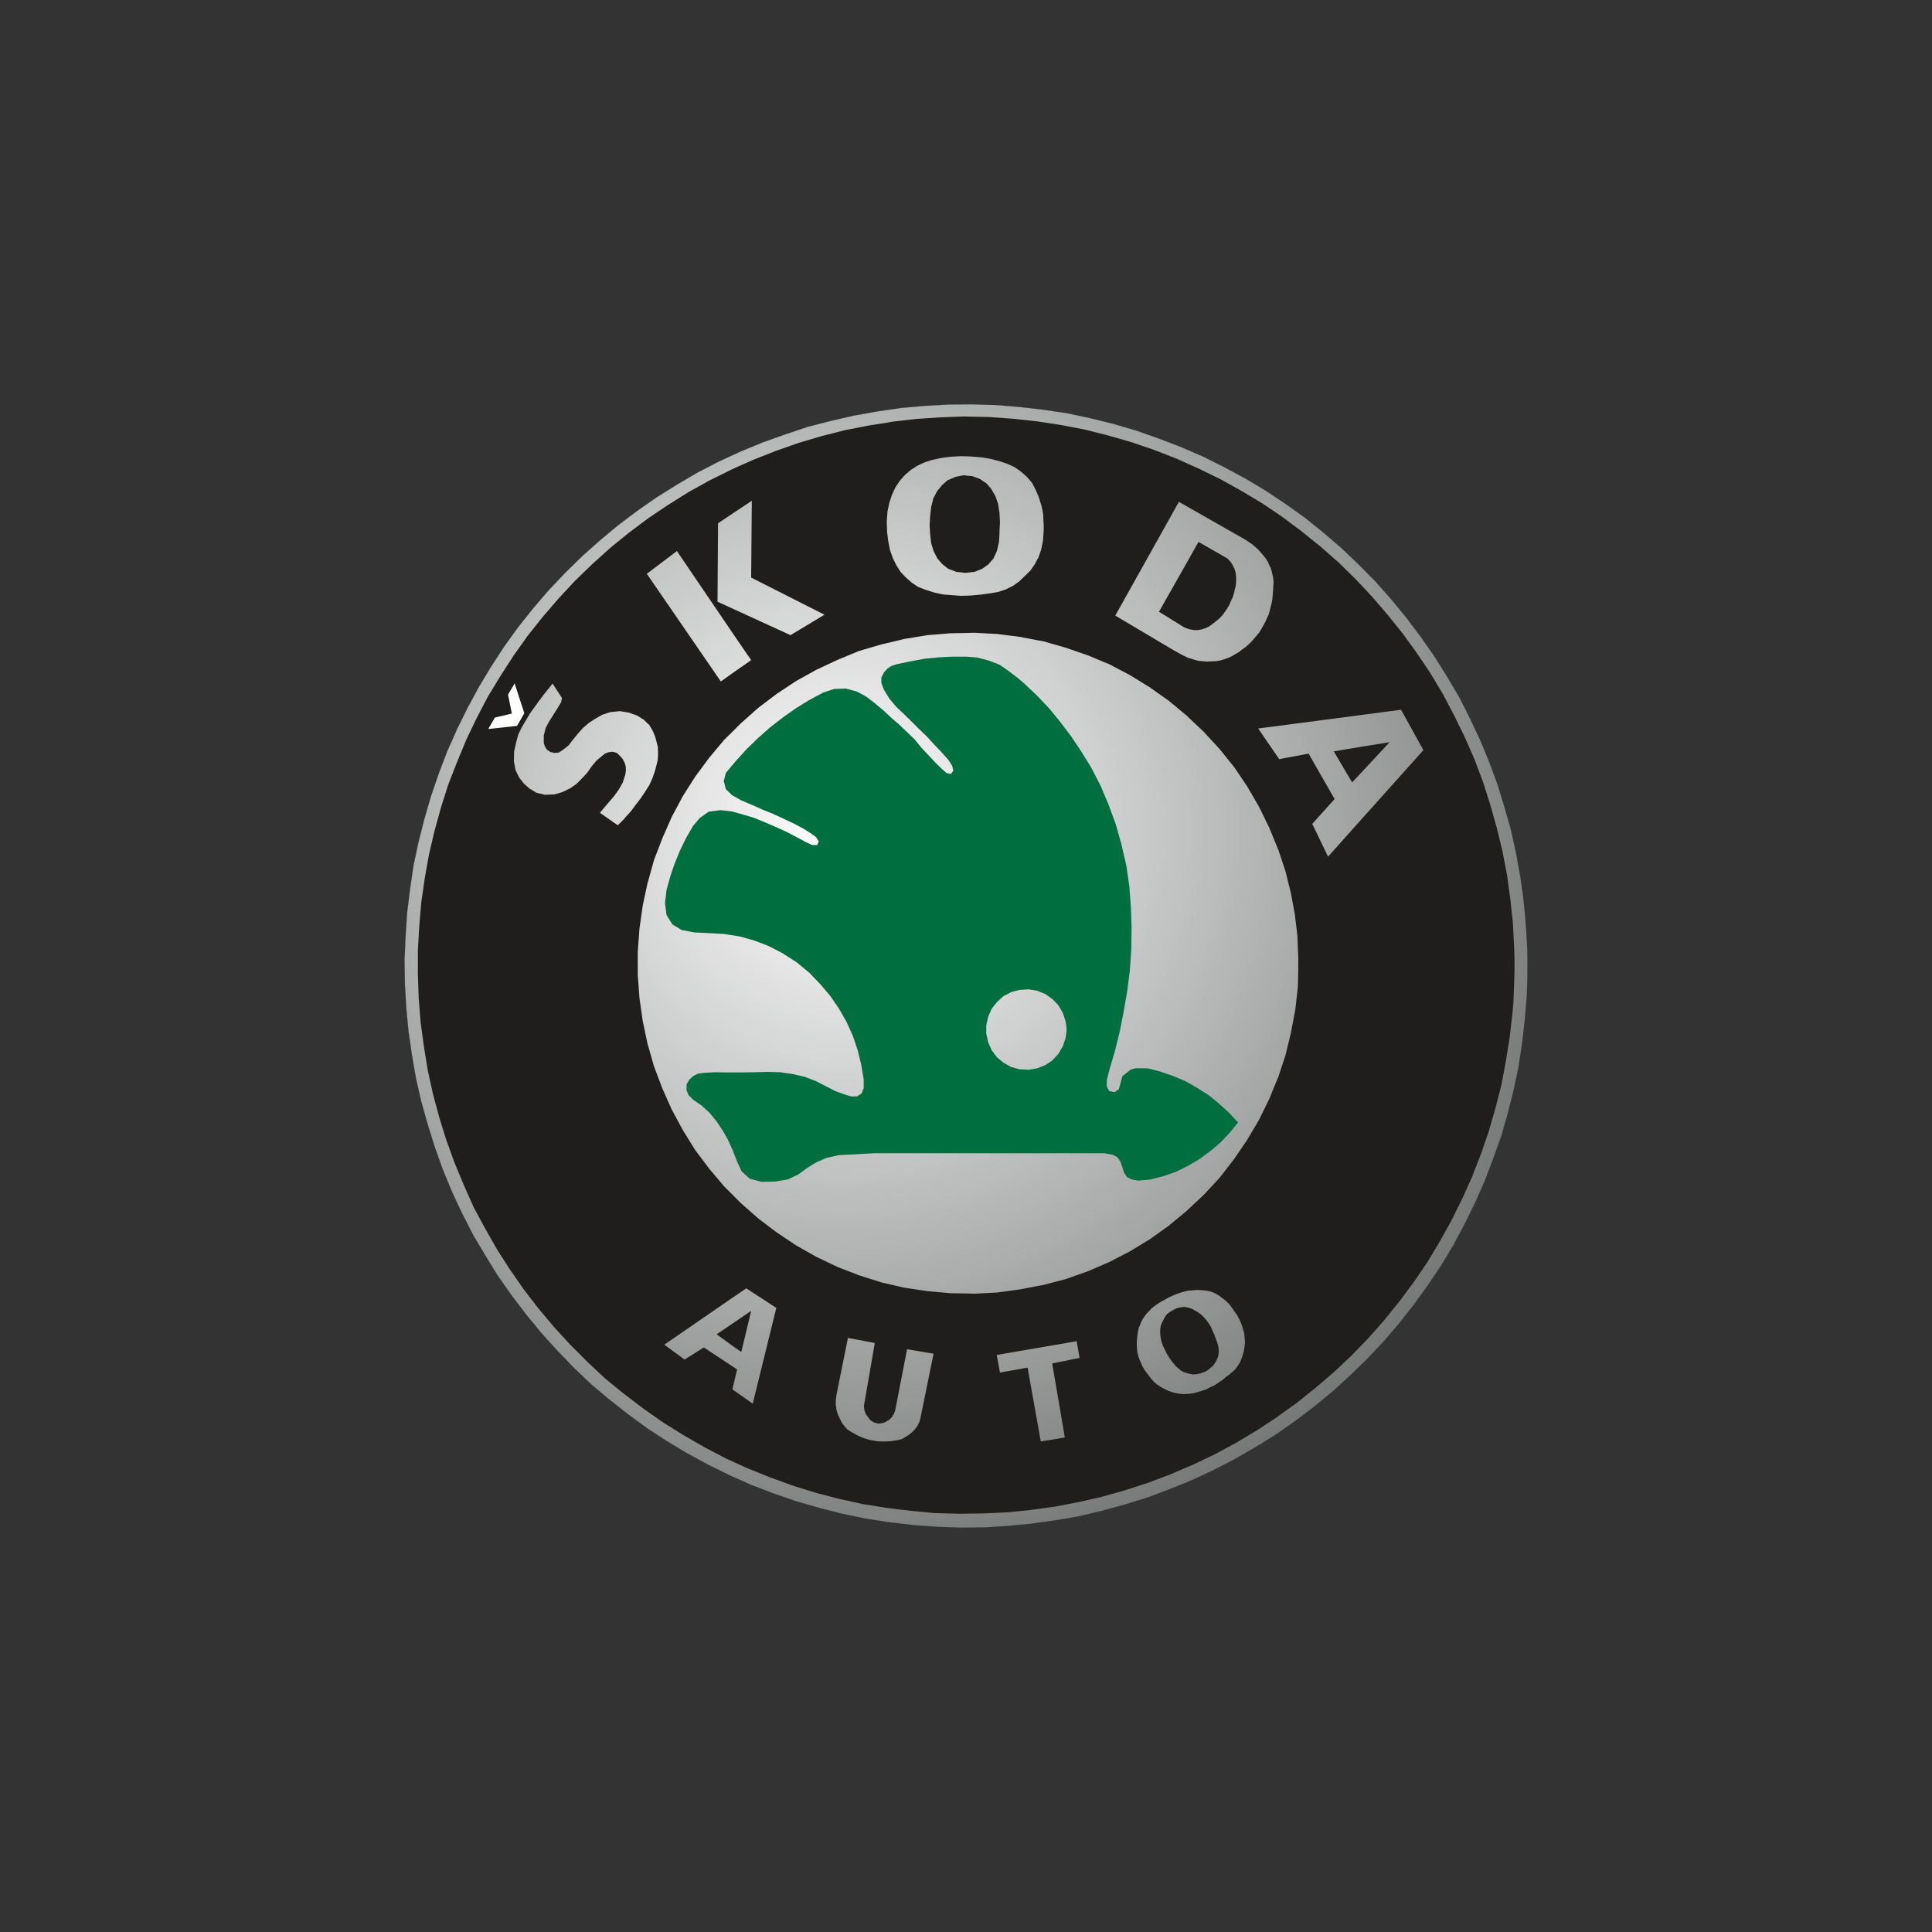 <?xml version="1.0" encoding="utf-8"?>
<!-- Generator: Adobe Illustrator 16.2.0, SVG Export Plug-In . SVG Version: 6.00 Build 0)  -->
<!DOCTYPE svg PUBLIC "-//W3C//DTD SVG 1.1//EN" "http://www.w3.org/Graphics/SVG/1.1/DTD/svg11.dtd">
<svg version="1.1" id="Layer_1" xmlns="http://www.w3.org/2000/svg" xmlns:xlink="http://www.w3.org/1999/xlink" x="0px" y="0px"
	 width="160px" height="160px" viewBox="0 0 160 160" enable-background="new 0 0 160 160" xml:space="preserve">
<rect x="0" y="0" width="160" height="160" fill="#333333" stroke="none"/>
<g>
	<radialGradient id="SVGID_1_" cx="69.77" cy="68.836" r="62.584" gradientUnits="userSpaceOnUse">
		<stop  offset="0" style="stop-color:#FFFFFF"/>
		<stop  offset="1" style="stop-color:#757777"/>
	</radialGradient>
	
		<polygon fill-rule="evenodd" clip-rule="evenodd" fill="url(#SVGID_1_)" stroke="#201E1C" stroke-width="0.01" stroke-miterlimit="2.613" points="
		126.5,79.993 126.5,80.51 126.483,81.485 126.442,82.479 126.283,84.431 126.055,86.412 125.765,88.34 125.348,90.305 
		124.878,92.188 124.331,94.083 123.669,95.95 122.967,97.788 122.162,99.614 121.3,101.366 120.369,103.118 119.348,104.81 
		118.257,106.436 117.093,108.045 115.872,109.597 114.581,111.104 113.229,112.538 111.823,113.902 110.357,115.242 
		108.838,116.492 107.27,117.681 105.647,118.816 103.969,119.85 102.258,120.842 100.505,121.745 98.725,122.578 96.886,123.325 
		95.048,124.016 93.152,124.604 91.258,125.118 89.317,125.584 87.381,125.911 85.429,126.185 83.46,126.373 81.507,126.499 
		79.526,126.516 77.545,126.442 75.588,126.299 73.624,126.07 71.684,125.768 69.731,125.363 67.836,124.878 65.94,124.334 
		64.062,123.685 62.219,122.982 60.426,122.178 58.646,121.304 56.909,120.355 55.198,119.335 53.576,118.272 51.983,117.104 
		50.419,115.871 48.907,114.597 47.486,113.24 46.109,111.807 44.786,110.34 43.54,108.82 42.348,107.252 41.212,105.631 
		40.178,103.952 39.174,102.257 38.267,100.488 37.434,98.707 36.674,96.869 36.012,95.015 35.424,93.136 34.893,91.253 
		34.448,89.313 34.117,87.393 33.831,85.436 33.643,83.455 33.529,81.485 33.5,79.505 33.586,77.536 33.716,75.583 33.961,73.601 
		34.248,71.646 34.664,69.708 35.15,67.798 35.698,65.917 36.343,64.034 37.045,62.196 37.85,60.387 38.729,58.605 39.66,56.882 
		40.681,55.188 41.759,53.536 42.907,51.941 44.141,50.392 45.436,48.882 46.783,47.46 48.205,46.065 49.671,44.761 51.191,43.496 
		52.755,42.317 54.381,41.183 56.06,40.135 57.767,39.13 59.52,38.225 61.3,37.406 63.139,36.645 64.993,35.984 66.872,35.352 
		68.771,34.863 70.708,34.418 72.647,34.073 74.6,33.785 76.569,33.613 78.55,33.499 80.519,33.484 82.483,33.542 84.436,33.701 
		86.405,33.93 88.357,34.216 90.298,34.633 92.222,35.106 94.088,35.653 95.967,36.315 97.805,37.018 99.631,37.809 101.384,38.685 
		103.119,39.618 104.827,40.637 106.465,41.729 108.074,42.877 109.609,44.113 111.117,45.406 112.526,46.756 113.919,48.163 
		115.227,49.644 116.488,51.18 117.665,52.746 118.801,54.367 119.851,56.051 120.854,57.743 121.745,59.51 122.579,61.276 
		123.339,63.117 124.017,64.953 124.601,66.851 125.136,68.746 125.564,70.686 125.912,72.624 126.124,74.089 126.283,75.583 
		126.397,77.02 126.483,78.512 126.5,79.505 	"/>
	<path fill-rule="evenodd" clip-rule="evenodd" fill="#201E1C" d="M53.662,86.558l-0.029-0.074l-0.4-1.896l-0.273-1.909
		l-0.143-1.938v-1.926l0.143-1.924l0.273-1.924l0.4-1.869l0.029-0.071l0.502-1.81l0.69-1.795l0.776-1.767l0.919-1.724l1.034-1.624
		l1.135-1.536l1.25-1.495l0.801-0.788l0.576-0.576l1.45-1.292l1.536-1.162l1.609-1.064l1.679-0.934l1.752-0.818l1.781-0.733
		l1.854-0.546l0.257-0.057l1.622-0.388l1.924-0.317l1.912-0.157l1.45-0.028l0.49-0.015l1.908,0.101l1.924,0.245l1.479,0.288
		l0.421,0.069l1.851,0.533l1.838,0.631l1.765,0.733l1.724,0.904l1.654,1.02l1.564,1.106l1.491,1.236l0.232,0.229l1.177,1.106
		l1.307,1.422l1.205,1.493l1.078,1.595l0.977,1.681l0.846,1.724l0.735,1.796l0.028,0.057l0.588,1.767l0.445,1.781l0.331,1.781
		l0.217,1.795l0.069,1.823v0.46v0.488l-0.029,1.45l-0.216,1.911l-0.359,1.896l-0.458,1.883l-0.588,1.781l-0.028,0.058l-0.735,1.793
		l-0.846,1.724l-0.977,1.65l-1.09,1.597l-1.193,1.54l-1.307,1.405l-1.177,1.103l-0.232,0.221l-1.491,1.233l-1.564,1.119
		l-1.654,1.005l-1.724,0.891l-1.765,0.76l-1.838,0.649l-1.851,0.486l-0.421,0.073l-1.479,0.286l-1.924,0.262l-1.908,0.098
		l-0.49-0.017l-1.45-0.024l-1.912-0.171l-1.924-0.286l-1.622-0.376l-0.257-0.058l-1.854-0.588l-1.781-0.69l-1.752-0.837
		l-1.679-0.948l-1.609-1.074l-1.536-1.164l-1.45-1.278L60.77,99.05l-0.801-0.8l-1.25-1.479l-1.152-1.539l-1.017-1.639l-0.919-1.707
		l-0.776-1.74l-0.69-1.821L53.662,86.558L53.662,86.558z M112.771,67.826l5.109-5.702l-1.85-3.347l-3.26,0.431l-6.907,0.907
		l-1.667,0.214l1.667,2.429l0.069,0.114l2.442-0.46l2.153,3.763l-1.851,2.054l1.307,2.715L112.771,67.826L112.771,67.826z
		 M112.771,48.494l-0.519-0.546l-1.422-1.393l-1.507-1.321l-1.553-1.25l-1.593-1.192l-0.314-0.217l-1.353-0.905l-1.724-1.033
		l-1.735-0.962l-1.798-0.876l-0.743-0.331l-1.078-0.488l-1.883-0.732l-1.896-0.646l-1.908-0.546l-1.939-0.487l-1.953-0.374
		l-1.883-0.288l-0.114-0.015l-1.965-0.214l-2.026-0.146l-1.695-0.028l-0.273-0.015L77.9,34.561l-1.993,0.131l-1.998,0.229
		l-0.646,0.116l-1.307,0.2l-1.981,0.388l-1.924,0.488l-1.94,0.574l-1.879,0.661l-1.854,0.733l-1.609,0.717l-0.212,0.101l-1.797,0.89
		l-1.736,0.962l-1.695,1.064l-1.65,1.104l-0.016,0.015l-1.609,1.207l-1.536,1.25l-1.495,1.35L47.6,48.12l-1.36,1.464l-1.324,1.538
		l-1.221,1.538l-1.164,1.638l-1.091,1.693l-1.033,1.695l-0.931,1.781l-0.862,1.795l-0.764,1.854l-0.731,1.864l-0.604,1.912
		l-0.531,1.924l-0.458,1.954l-0.347,1.953l-0.286,1.969l-0.172,2.01L34.607,78.7v1.98l0.069,2.013l0.16,1.995l0.273,1.997
		l0.314,1.953l0.433,1.956l0.515,1.92l0.588,1.896l0.69,1.899l0.764,1.838l0.817,1.838l0.947,1.753l0.989,1.739l1.078,1.68
		l1.152,1.654l1.217,1.576l1.279,1.523l1.348,1.467l1.438,1.438l1.438,1.348l1.548,1.263l1.609,1.221l0.388,0.274l1.25,0.878
		l1.679,1.046l1.74,1.005l1.765,0.923l0.674,0.311l1.164,0.522l1.838,0.744l1.896,0.689l1.895,0.589l1.924,0.502l1.969,0.434
		l1.809,0.285l0.16,0.029l1.993,0.24l1.969,0.188l2.026,0.057l0.76-0.012l1.209-0.013l1.993-0.09l1.997-0.2l0.601-0.086l1.381-0.188
		l1.952-0.372l1.953-0.444l1.939-0.548l1.896-0.617l1.867-0.706l1.552-0.67l0.286-0.114l1.81-0.866l1.752-0.947l1.724-1.029
		l1.667-1.095l0.114-0.09l1.52-1.087l1.536-1.233l1.539-1.312l1.435-1.352l0.878-0.903l0.515-0.53l1.336-1.508l1.25-1.552
		l1.192-1.594l1.136-1.666l1.033-1.724l0.96-1.724l0.891-1.798l0.82-1.821l0.731-1.871l0.646-1.879l0.56-1.937l0.49-1.911
		l0.372-1.969l0.318-1.983l0.229-1.98l0.086-0.993l0.057-1.493l0.029-0.99v-0.531v-0.488l-0.029-0.992l-0.102-1.995l-0.213-1.998
		l-0.273-1.98l-0.376-1.969l-0.474-1.953l-0.543-1.926l-0.604-1.896l-0.703-1.866l-0.805-1.838l-0.874-1.781l-0.936-1.781
		l-1.017-1.697l-1.136-1.692l-1.176-1.624l-1.238-1.536l-1.307-1.523L112.771,48.494L112.771,48.494z M112.771,63.948l-0.793,0.848
		l-1.52-2.571l2.313-0.388l2.312-0.372L112.771,63.948L112.771,63.948z M98.512,115.426l0.388-0.058l0.355-0.102l0.331-0.099
		l0.331-0.114l0.286-0.159l0.302-0.127l0.273-0.171l0.274-0.188l0.273-0.188l0.229-0.204l0.258-0.184l0.232-0.2l0.241-0.217
		l0.188-0.258l0.188-0.277l0.126-0.286l0.114-0.314l0.103-0.359l0.058-0.355l0.045-0.404l-0.029-0.347l-0.032-0.372l-0.099-0.348
		l-0.102-0.343l-0.127-0.327l-0.143-0.29l-0.159-0.273l-0.188-0.257l-0.184-0.274l-0.188-0.257l-0.217-0.232l-0.245-0.213
		l-0.229-0.172l-0.273-0.204l-0.286-0.155l-0.314-0.131l-0.376-0.085l-0.388-0.029l-0.36-0.028l-0.343,0.028l-0.314,0.029h-0.086
		l-0.359,0.085l-0.347,0.099l-0.331,0.118l-0.299,0.127l-0.318,0.146l-0.273,0.155l-0.298,0.159l-0.274,0.172l-0.273,0.188
		l-0.257,0.199l-0.205,0.217l-0.212,0.217l-0.2,0.257l-0.176,0.274l-0.143,0.302l-0.131,0.314l-0.086,0.355l-0.057,0.393
		l-0.041,0.388v0.388l0.028,0.4l0.069,0.376l0.103,0.327l0.143,0.331l0.131,0.289l0.172,0.303l0.188,0.245l0.184,0.253l0.204,0.262
		l0.213,0.229l0.232,0.204l0.27,0.172l0.303,0.172l0.273,0.143l0.331,0.127l0.343,0.102l0.376,0.058l0.388,0.028L98.512,115.426
		L98.512,115.426z M98.512,54.513l0.331,0.1l0.355,0.101l0.359,0.043l0.404,0.03l0.343-0.017l0.376-0.014l0.372-0.058l0.331-0.1
		l0.33-0.114l0.314-0.146l0.286-0.172l0.303-0.173l0.245-0.2l0.285-0.2l0.245-0.217l0.245-0.23l0.217-0.258l0.213-0.245l0.216-0.257
		l0.172-0.288l0.172-0.3l0.159-0.288l0.131-0.303l0.143-0.3l0.098-0.346l0.074-0.302l0.085-0.316l0.058-0.331l0.028-0.359
		l0.029-0.329l0.016-0.316l0.029-0.402l-0.045-0.402l-0.086-0.357l-0.086-0.359l-0.144-0.288l-0.13-0.301l-0.159-0.245l-0.2-0.257
		l-0.43-0.49l-0.474-0.414l-0.547-0.376l-4.665-2.657l-0.878-0.503l-5.27,9.424l4.91,2.914l0.604,0.331l0.53,0.26L98.512,54.513
		L98.512,54.513z M98.512,108.33l0.2,0.058l0.273,0.159l0.27,0.159l0.245,0.185l0.245,0.244l0.188,0.229l0.2,0.273l0.159,0.262
		l0.126,0.314l0.144,0.298l0.118,0.348l0.114,0.285l0.099,0.359l0.045,0.348l-0.029,0.359l-0.086,0.286l-0.143,0.286l-0.176,0.273
		l-0.241,0.217l-0.232,0.2l-0.27,0.143l-0.318,0.114l-0.331,0.073l-0.314,0.029l-0.286-0.062l-0.058-0.013l-0.33-0.086l-0.303-0.143
		l-0.229-0.2l-0.232-0.204l-0.213-0.257l-0.2-0.258l-0.176-0.273l-0.159-0.258l-0.143-0.302l-0.155-0.303l-0.114-0.331l-0.074-0.314
		l-0.045-0.375v-0.36l0.062-0.343l0.143-0.327l0.155-0.29l0.172-0.273l0.262-0.2l0.286-0.176l0.285-0.139l0.303-0.073l0.318-0.041
		l0.327,0.058L98.512,108.33L98.512,108.33z M98.512,46.196l0.743-1.321l2.398,1.378l0.232,0.245l0.2,0.301l0.159,0.331l0.098,0.345
		l0.029,0.329v0.359l-0.029,0.345l-0.085,0.317l-0.069,0.33l-0.115,0.346l-0.146,0.3l-0.127,0.303l-0.188,0.316l-0.188,0.271
		l-0.2,0.273l-0.229,0.243l-0.262,0.217l-0.27,0.214l-0.273,0.202l-0.286,0.157l-0.347,0.115l-0.344,0.071h-0.33l-0.372-0.071
		h-0.017l-0.4-0.144l-2.111-1.307L98.512,46.196L98.512,46.196z M85.972,118.126l-0.874-4.869l-2.283,0.416l-0.273-1.462
		l3.431-0.588l3.19-0.548l0.245,1.381l-2.271,0.458l1.05,6.135l-1.997,0.327L85.972,118.126L85.972,118.126z M85.972,46.211
		l-0.286,0.53l-0.359,0.52l-0.445,0.429l-0.474,0.459l-0.502,0.359l-0.604,0.303l-0.646,0.214l-0.69,0.117l-0.715,0.098
		l-0.792,0.073l-0.286,0.015l-0.588,0.015l-0.805-0.058l-0.719-0.058l-0.702-0.159l-0.674-0.214l-0.645-0.245l-0.519-0.344
		l-0.49-0.433L74.6,47.389l-0.359-0.562l-0.286-0.574l-0.245-0.676l-0.143-0.717l-0.102-0.805l-0.028-0.861l0.057-0.819l0.159-0.745
		l0.217-0.662l0.298-0.631l0.347-0.517l0.417-0.477l0.486-0.416l0.531-0.344l0.604-0.287l0.662-0.215l0.76-0.159l0.805-0.103
		l0.805-0.041l0.588,0.015l0.274,0.015l0.861,0.071l0.76,0.129l0.72,0.188l0.674,0.229l0.604,0.288l0.502,0.359l0.486,0.432
		l0.417,0.487l0.29,0.56l0.212,0.488l0.062,0.159l0.212,0.675l0.086,0.373l0.062,0.402l0.013,0.389l0.028,0.431v0.459l-0.028,0.387
		l-0.029,0.433l-0.143,0.731l-0.229,0.676L85.972,46.211L85.972,46.211z M80.171,39.401l0.331,0.028l0.646,0.231l0.547,0.373
		l0.388,0.445l0.344,0.589l0.229,0.646l0.118,0.76l0.041,0.776l-0.028,0.417l-0.013,0.402l-0.017,0.431l-0.028,0.417l-0.172,0.719
		l-0.29,0.631l-0.416,0.474l-0.503,0.359l-0.629,0.258l-0.547,0.06l-0.216,0.028l-0.76-0.088l-0.674-0.258l-0.49-0.388l-0.4-0.46
		l-0.318-0.616l-0.2-0.662l-0.086-0.762l-0.045-0.702l0.045-0.748l0.086-0.775l0.188-0.731l0.303-0.576l0.4-0.488l0.462-0.416
		l0.674-0.286l0.662-0.131L80.171,39.401L80.171,39.401z M73.264,119.376h-0.257l-0.347-0.013l-0.331-0.062l-0.314-0.057
		l-0.331-0.099l-0.331-0.114l-0.314-0.146l-0.286-0.155l-0.302-0.172l-0.274-0.172l-0.229-0.261l-0.217-0.286l-0.155-0.303
		l-0.175-0.375l-0.127-0.4l-0.057-0.43v-0.42l0.057-0.4l0.948-4.71l2.226,0.417l-0.85,4.913l-0.057,0.327l0.045,0.331l0.114,0.314
		l0.188,0.262l0.2,0.257l0.286,0.176l0.331,0.098l0.331-0.028l0.229-0.069l0.057-0.032l0.303-0.172l0.229-0.229l0.171-0.262
		l0.115-0.314l0.98-5.053l2.194,0.372l-1.063,5.212l-0.085,0.371l-0.155,0.335l-0.216,0.314l-0.245,0.258l-0.286,0.229l-0.286,0.176
		l-0.306,0.184l-0.314,0.073l-0.343,0.058l-0.331,0.045l-0.36,0.013H73.264L73.264,119.376z M60.77,115.14l1.568,1.107l1.953-7.933
		l-2.488-1.618l-1.033,0.703l-5.755,3.962l1.679,1.233l1.593-1.005l2.484,1.639l0.273,0.188l-0.273,1.147l-0.115,0.49L60.77,115.14
		L60.77,115.14z M60.77,55.675l1.438-1.005l-1.438-2.098l-4.71-6.936l-2.397,1.81l-0.098,0.071l0.098,0.143l6.033,8.776
		L60.77,55.675L60.77,55.675z M60.77,50.448l4.697,2.152l2.814-1.692l-6.074-3.076l0.057-6.361l-1.495,0.992l-1.303,0.874
		l-0.045,6.492L60.77,50.448L60.77,50.448z M60.77,109.54l1.438-0.98l-0.817,3.406l-0.621-0.433l-1.422-1.033L60.77,109.54
		L60.77,109.54z M53.662,65.198l0.102-0.157l0.27-0.591l0.233-0.688l0.098-0.389l0.102-0.416l0.028-0.389v-0.33l-0.012-0.372
		l-0.102-0.402l-0.114-0.431l-0.2-0.49l-0.302-0.517l-0.102-0.086l-0.359-0.344l-0.56-0.345l-0.646-0.23l-0.764-0.129l-0.8,0.086
		l-0.662,0.216l-0.576,0.329l-0.531,0.346l-0.486,0.416l-0.417,0.474l-0.404,0.488l-0.388,0.503l-0.502,0.388l-0.302,0.188
		l-0.343,0.029l-0.331-0.074l-0.302-0.2l-0.155-0.244l-0.102-0.301v-0.619l0.159-0.631l0.257-0.488l0.359-0.573l0.343-0.548
		l0.318-0.517l0.069-0.359l-0.776-1.19l-0.744,0.931l-0.388,0.518l-0.388,0.532l-0.359,0.503l-0.331,0.56l-0.331,0.562l-0.302,0.617
		l-0.184,0.689l-0.159,0.718l-0.017,0.805l0.131,0.719l0.302,0.631l0.388,0.49l0.486,0.429l0.547,0.331l0.703,0.174l0.805-0.029
		l0.674-0.202l0.617-0.302l0.519-0.359l0.461-0.46l0.429-0.457l0.359-0.52l0.417-0.502l0.69-0.574l0.302-0.116l0.343-0.043
		l0.331,0.086l0.241,0.217l0.245,0.271l0.171,0.316l0.102,0.331l0.012,0.331l-0.053,0.359l-0.217,0.659l-0.318,0.562l-0.384,0.531
		l-0.404,0.474l-0.417,0.488l-0.359,0.431l1.479,1.034l0.49-0.488l0.212-0.245l0.433-0.486l0.359-0.49l0.4-0.517l0.347-0.517
		L53.662,65.198z"/>
	<path fill-rule="evenodd" clip-rule="evenodd" fill="#006E3F" d="M84.995,88.581l-0.56-0.028l-0.689-0.188l-0.646-0.359
		l-0.531-0.44l-0.445-0.593l-0.286-0.646l-0.159-0.719v-0.702l0.159-0.705l0.286-0.659l0.445-0.56l0.531-0.488l0.646-0.331
		l0.689-0.186l0.56-0.031l0.188-0.014l0.702,0.114l0.679,0.273l0.588,0.417l0.486,0.502l0.375,0.631l0.229,0.677l0.057,0.359
		l0.029,0.373L88.3,85.607l-0.057,0.376l-0.229,0.674l-0.375,0.633l-0.486,0.531l-0.588,0.388l-0.679,0.27l-0.702,0.115
		L84.995,88.581L84.995,88.581z M84.995,56.768l-0.098-0.101l-0.662-0.562l-0.719-0.545l-0.743-0.517l-0.907-0.346l-0.935-0.243
		l-0.919-0.073h-1.16l-1.152,0.06l-1.147,0.114l-1.136,0.214l-1.131,0.231l-0.445,0.143l-0.347,0.217l-0.286,0.331l-0.216,0.414
		v0.462l0.2,0.531l0.461,0.76l0.576,0.689l0.645,0.603l0.646,0.634l0.604,0.603l0.646,0.618l0.588,0.646l0.604,0.631l0.588,0.662
		l0.302,0.474l0.098,0.402l-0.188,0.271l-0.372-0.071l-0.331-0.286l-0.547-0.532L76.9,62.556l-0.604-0.647l-0.56-0.688l-0.633-0.603
		l-0.646-0.619l-0.662-0.573l-0.646-0.603l-0.69-0.576l-0.702-0.545l-0.792-0.432l-0.903-0.245l-0.976,0.031l-0.919,0.3
		l-1.147,0.619L65.9,58.663l-1.095,0.775l-1.034,0.805l-0.976,0.862l-0.948,0.919l-0.891,0.977l-0.845,1.007l-0.172,0.674
		l0.172,0.674l0.502,0.488l0.788,0.447l0.878,0.371l0.874,0.389l0.862,0.345l0.862,0.402L65.74,68.2l0.805,0.431l0.658,0.417
		l0.388,0.286l0.216,0.359l-0.13,0.288h-0.429l-0.486-0.229l-0.809-0.432l-0.817-0.431l-0.862-0.388l-0.862-0.374l-0.903-0.374
		l-0.948-0.288l-0.919-0.259l-0.976-0.114l-0.976,0.128l-0.735,0.52l-0.56,0.661l-0.588,1.02l-0.502,1.033l-0.429,1.048L55.5,72.609
		l-0.302,1.107l-0.126,1.062l0.126,1.005l0.49,0.776l0.76,0.46l1.062,0.202l1.193,0.055l1.266,0.073l1.274,0.2l1.238,0.346
		l1.192,0.459l1.132,0.589l1.147,0.733l1.079,0.89l0.935,0.977l0.805,0.95l0.715,1.048l0.621,1.09l0.515,1.136l0.404,1.193
		l0.298,1.209l0.204,1.233v0.719l-0.176,0.429l-0.372,0.245l-0.474,0.013l-0.486-0.144l-0.805-0.29l-0.821-0.416l-0.833-0.43
		l-0.903-0.343l-0.976-0.232l-1.078-0.155l-1.079-0.029l-1.09,0.029L61.3,88.814h-1.074l-1.05-0.017l-0.891,0.057L57.8,88.912
		l-0.388,0.2l-0.318,0.29l-0.229,0.384l-0.016,0.49l0.175,0.417l0.372,0.375l0.719,0.499l0.646,0.588l0.576,0.707l0.502,0.747
		l0.445,0.776l0.388,0.857l0.359,0.923l0.388,0.846l0.674,0.604l0.976,0.258l1.148-0.024l1.033-0.176l0.85-0.404l0.731-0.531
		l0.76-0.474l0.862-0.372l1.033-0.232l1.193-0.058l1.752-0.098h12.564h1.45h2.488h1.245h1.25l0.662,0.114l0.433,0.204l0.258,0.367
		l0.159,0.45l0.155,0.49l0.257,0.371l0.404,0.184l0.515,0.09l0.98-0.09l1.063-0.27l1.046-0.359l0.992-0.49l0.964-0.56l0.887-0.657
		l0.85-0.707l0.76-0.805l0.719-0.874l-0.76-0.821l-0.821-0.747l-0.861-0.702l-0.96-0.605l-0.977-0.56l-1.005-0.416l-1.066-0.372
		l-1.017-0.262l-1.005-0.012l-0.417,0.114l-0.69,0.543l-0.159,0.604l-0.143,0.49l-0.359,0.229l-0.429-0.086l-0.2-0.372v-0.531
		l0.212-0.865l0.474-1.605l0.389-1.581l0.318-1.621l0.298-1.727l0.217-1.693l0.114-1.737l0.028-1.724l-0.057-1.738l-0.127-1.738
		l-0.245-1.709l-0.416-1.81l-0.458-1.624l-0.592-1.624l-0.675-1.593l-0.788-1.523l-0.891-1.436l-0.792-1.179l-0.862-1.134
		l-0.915-1.121l-0.979-1.033L84.995,56.768z"/>
	<polygon fill-rule="evenodd" clip-rule="evenodd" fill="#FFFFFF" points="42.821,60.115 40.436,60.372 40.983,59.425 
		42.388,59.094 42.074,57.527 42.617,56.596 43.422,59.065 	"/>
</g>
</svg>
